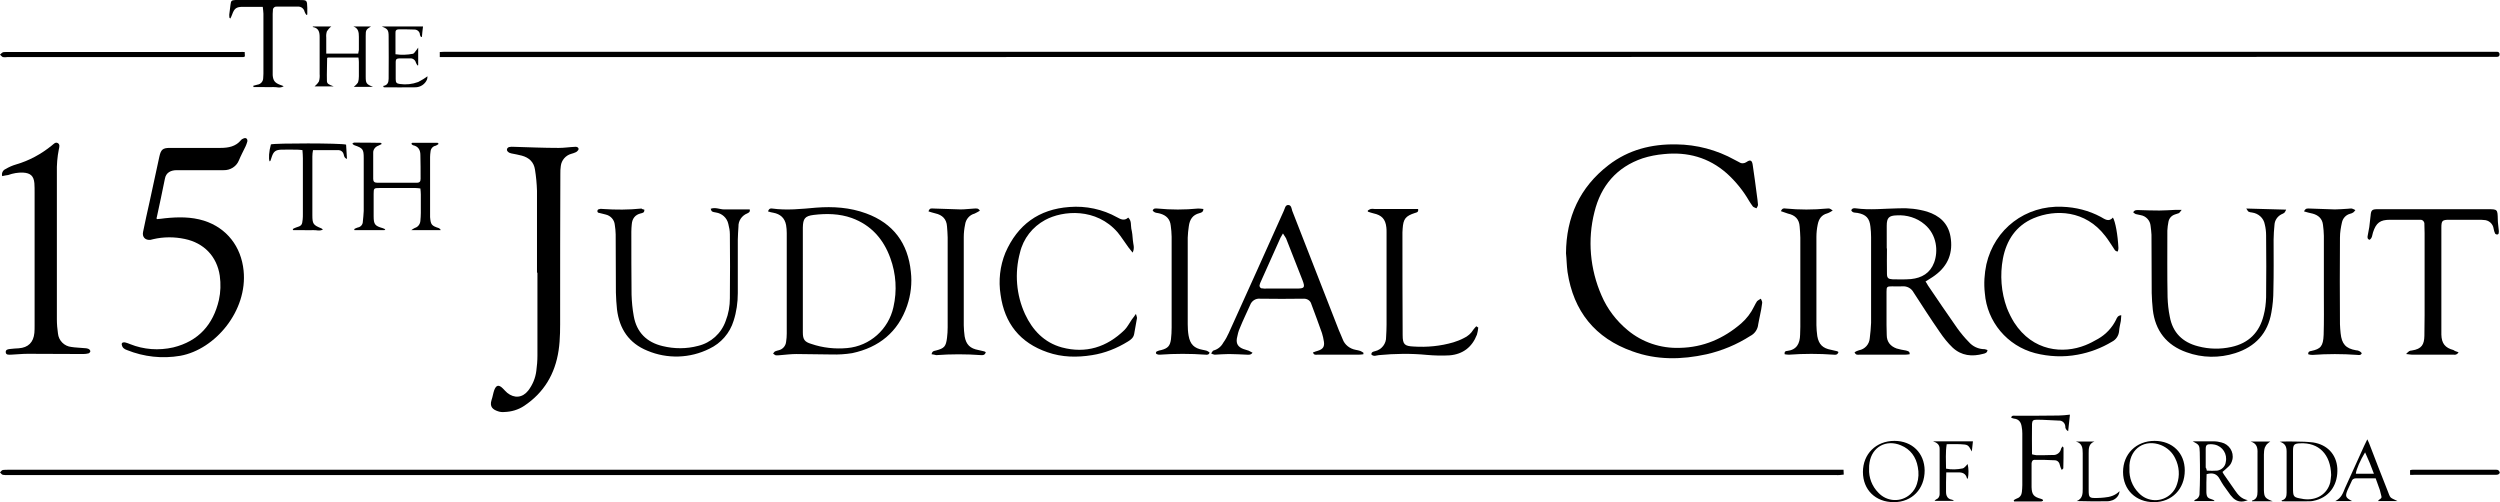 <?xml version="1.0" encoding="utf-8"?>
<!-- Generator: Adobe Illustrator 22.1.0, SVG Export Plug-In . SVG Version: 6.00 Build 0)  -->
<svg version="1.1" id="Layer_1" xmlns="http://www.w3.org/2000/svg" xmlns:xlink="http://www.w3.org/1999/xlink" x="0px" y="0px"
	 viewBox="0 0 1134.1 227.8" style="enable-background:new 0 0 1134.1 227.8;" xml:space="preserve">
<title>15th Circuit </title>
<path d="M199.5,25.9v-2.3c0.7,0,1.3-0.1,1.9-0.1s1,0,1.4,0h927.3c0.9,0,1.8,0,2.6,0c0.6-0.1,1.2,0.4,1.2,1c0,0.1,0,0.1,0,0.2
	c0,0.8-0.5,1.1-1.3,1.1s-1.8,0-2.6,0L199.5,25.9L199.5,25.9z"/>
<path d="M836.3,213.1c0,0.8,0.1,1.4,0.1,2.2c-0.7,0.1-1.3,0.1-1.9,0.2s-1.1,0-1.7,0H3.9c-0.9,0.1-1.8,0-2.6-0.1
	c-0.5-0.1-0.9-0.7-1.3-1.1c0.4-0.4,0.8-1,1.3-1.1c0.8-0.1,1.6-0.1,2.4-0.1L836.3,213.1L836.3,213.1z"/>
<path d="M710.4,114.9c0.1-16.4,6.2-29.9,19.3-40c9.1-7,19.5-9.6,30.8-9.4c9.2,0.1,18.3,2.5,26.4,7c0.7,0.4,1.4,0.7,2.1,1.1
	c1,0.7,2.3,0.6,3.3-0.1c1.7-1.2,2.5-0.8,2.8,1.3c0.7,4.6,1.3,9.2,1.9,13.8c0.2,1.4,0.4,2.9,0.5,4.3c0,0.5-0.4,1.1-0.7,1.6
	c-0.5-0.3-1.2-0.4-1.6-0.8c-0.6-0.8-1.2-1.7-1.7-2.5c-2.7-4.7-6.2-9-10.2-12.6c-8.2-7.2-17.8-9.8-28.5-8.7c-3.3,0.3-6.5,0.9-9.6,1.9
	c-11.8,4-19,12.5-21.9,24.4c-3.2,12.6-2,25.9,3.2,37.8c2.6,6.1,6.7,11.5,11.9,15.8c6.6,5.5,15,8.3,23.6,8
	c10.7-0.2,19.9-4.2,27.9-11.1c2.4-2.1,4.4-4.7,5.8-7.6c0.4-0.9,0.9-1.7,1.4-2.5c0.5-0.4,1.1-0.8,1.7-1.1c0.2,0.6,0.7,1.3,0.6,1.9
	c-0.2,1.9-0.6,3.8-1,5.7c-0.2,1.3-0.6,2.6-0.8,4c-0.2,2.3-1.6,4.3-3.6,5.3c-6.1,3.9-12.8,6.7-19.8,8.3c-11.3,2.5-22.6,2.7-33.6-1.3
	c-17-6-26.8-18.2-29.5-36C710.7,120.5,710.7,117.7,710.4,114.9z"/>
<path d="M71.2,99.4c1.2-0.1,2.4-0.2,3.7-0.4c5.9-0.6,11.8-0.7,17.6,1.1c10.4,3.3,16.9,11.8,18,22.6c1.9,18.2-12.8,35.8-28.7,38.7
	c-8.2,1.4-16.5,0.5-24.2-2.6c-0.6-0.2-1.2-0.5-1.6-0.9c-0.5-0.5-0.7-1.1-0.8-1.8c0.1-0.9,1.1-0.9,1.8-0.7c0.7,0.2,1.3,0.4,2,0.7
	c6.2,2.5,13,3,19.6,1.5c11.4-2.8,18.1-10.3,20.7-21.5c0.8-3.6,0.9-7.3,0.4-11c-1.3-8.8-7.2-14.9-15.9-16.7c-4.7-1-9.6-1-14.3,0.1
	c-0.4,0.1-0.8,0.2-1.2,0.3c-2.4,0.3-3.9-1.3-3.4-3.6c0.9-4.5,1.9-8.9,2.9-13.4c1.5-7,3-13.9,4.5-20.8c0.7-3.1,1.5-3.9,4.7-3.9
	c7.7,0,15.4,0,23,0c3.6,0,6.9-0.6,9.3-3.5c0.3-0.4,0.7-0.6,1.2-0.8c1.1-0.5,1.9,0.2,1.7,1.4c-0.2,0.8-0.5,1.5-0.8,2.2
	c-1,2.1-2.1,4.1-3,6.3c-1.1,2.8-3.9,4.6-7,4.5c-0.7,0-1.4,0-2.2,0c-6.3,0-12.6,0-19,0c-2.6,0-4.9,1-5.4,3.9
	c-1.2,5.9-2.4,11.7-3.7,17.6C70.9,98.9,71,99.1,71.2,99.4z"/>
<path d="M243.6,123.7c0-12.4,0-24.8,0-37.2c-0.1-3.2-0.4-6.4-0.9-9.5c-0.5-3.5-2.7-5.5-6-6.4c-1.6-0.4-3.1-0.7-4.7-1
	c-0.5-0.1-1.1-0.3-1.5-0.7c-0.6-0.4-0.7-1.2-0.3-1.7c0.2-0.3,0.5-0.4,0.8-0.5c0.7-0.1,1.4-0.2,2.1-0.1c6.8,0.2,13.6,0.5,20.4,0.5
	c2.5,0,4.9-0.4,7.4-0.5c1.2-0.1,1.9,0.7,1.4,1.5c-0.3,0.4-0.7,0.8-1.2,1c-0.6,0.3-1.3,0.5-2,0.7c-2.5,0.7-4.4,2.9-4.7,5.5
	c-0.2,1.2-0.2,2.4-0.2,3.6c-0.1,21.3-0.1,42.7-0.1,64.1c0,5.4,0.1,10.7-0.7,16c-1.6,10.6-6.6,19.1-15.6,25.1c-2.7,1.8-5.8,2.7-9,2.8
	c-1,0.1-1.9,0-2.8-0.3c-2.5-0.8-4-2.1-3-5.2c0.5-1.4,0.7-3,1.2-4.4c0.9-2.4,2.1-2.6,3.9-0.8c0.7,0.7,1.3,1.4,2,2
	c3.2,2.6,6.9,2.3,9.5-1c2-2.6,3.3-5.7,3.7-9c0.3-2.3,0.5-4.5,0.5-6.8c0-12.6,0-25.1,0-37.7H243.6z"/>
<path d="M866.3,160.7c-0.7,0.1-1.4,0.2-2.2,0.2c-6.9,0-13.7,0-20.6,0c-0.8,0-1.6,0.3-2.2-1.1c0.6-0.4,1.3-0.7,2-0.9
	c2.7-0.5,4.7-2.7,4.9-5.5c0.3-2.3,0.5-4.6,0.6-6.9c0-13,0-25.9,0-38.9c0-1.6-0.1-3.2-0.3-4.8c-0.4-3.8-2-5.5-5.8-6.2
	c-1-0.2-2.3,0.1-2.9-1.2c0.4-1,1.3-1,2-0.9c6.5,0.9,13.1,0.1,19.6,0c4.3-0.2,8.7,0.3,12.8,1.5c5.6,1.8,9.5,5.2,10.6,11.2
	c1.3,7.3-1,13.3-7,17.7c-1.3,1-2.8,1.8-4.3,2.8c0.4,0.6,0.8,1.2,1.1,1.8c4.4,6.5,8.8,13,13.3,19.4c1.6,2.2,3.3,4.3,5.2,6.2
	c1.8,2.1,4.4,3.3,7.2,3.3c0.4,0.1,0.9,0.2,1.3,0.4c-0.1,1.3-1.1,1.5-1.9,1.7c-5.1,1.4-9.9,0.9-13.9-2.8c-2.2-2.1-4.1-4.5-5.8-7
	c-4.1-5.9-8-12-11.9-18c-1-1.9-3-3-5.2-2.8c-1.5,0.1-3,0-4.6,0c-2.3,0-2.5,0.2-2.5,2.4c0,5,0,10.1,0,15.1c0,1.5,0.1,3,0.1,4.6
	c0,3.1,1.7,5.1,4.5,6.1c1.4,0.4,2.8,0.7,4.2,0.9C865.5,159.3,866.4,159.3,866.3,160.7z M855.9,112.7h0.1c0,3.8-0.1,7.7,0,11.5
	c0,1.9,0.6,2.4,2.5,2.5c2.8,0.1,5.6,0.1,8.4-0.1c4.9-0.5,8.7-2.7,10.5-7.5c1.9-5.1,1.3-12.6-4.3-17.3c-3.5-3-8.1-4.4-12.7-4.1
	c-3.5,0.1-4.5,1.1-4.5,4.7L855.9,112.7z"/>
<path d="M348.4,95.9c0.5-1.4,1.2-1.4,1.9-1.3c6.6,0.9,13.2,0.2,19.9-0.4c7.7-0.6,15.4-0.1,22.7,2.6c12.3,4.5,19,13.5,20.3,26.5
	c0.6,5.2,0,10.4-1.7,15.4c-4.1,11.9-12.7,18.9-24.9,21.5c-3.1,0.5-6.3,0.7-9.5,0.6c-5.3,0-10.6-0.2-15.8-0.2c-2.4,0-4.8,0.3-7.2,0.5
	c-0.7,0.1-1.4,0.1-2.1,0.1c-0.5-0.1-0.8-0.5-1.3-0.8c0.3-0.3,0.5-0.8,0.9-1c0.5-0.2,1.1-0.4,1.6-0.5c1.8-0.4,3.2-1.9,3.4-3.8
	c0.2-1.3,0.3-2.5,0.3-3.8c0-15.2,0-30.4,0-45.6c0-1.2-0.1-2.4-0.3-3.6c-0.6-3.2-2.6-5-5.8-5.6C350.1,96.4,349.3,96.2,348.4,95.9z
	 M364.2,126.8v24c0,3.2,0.8,4.3,3.8,5.2c5.2,1.8,10.8,2.4,16.3,1.9c10.3-0.9,18.8-8.5,21-18.6c1.7-7.4,1.2-15.1-1.4-22.2
	c-3.1-8.6-8.7-15-17.5-18.2c-5.6-2-11.5-2.1-17.3-1.4c-4,0.5-4.8,1.7-4.9,5.7C364.2,111.2,364.2,119,364.2,126.8z"/>
<path d="M1,79.9c-0.4-1.3,0.3-2.7,1.5-3.2c1.5-0.9,3.1-1.6,4.8-2.1c5.9-1.7,11.4-4.7,16.2-8.6c0.8-0.6,1.6-1.7,2.7-1.1
	s0.7,1.9,0.5,2.8c-0.7,3.5-1,7.1-0.9,10.7c0,22.2,0,44.3,0,66.5c0,2.2,0.2,4.3,0.5,6.4c0.3,3.2,2.9,5.8,6.1,6.1
	c1.8,0.3,3.6,0.3,5.5,0.5c0.8,0,1.6,0.1,2.3,0.4c0.4,0.2,0.7,0.6,0.8,1c-0.1,0.5-0.4,0.8-0.8,1c-0.8,0.2-1.6,0.3-2.4,0.3
	c-8.4,0-16.8-0.1-25.2-0.1c-2.6,0-5.1,0.3-7.7,0.4c-0.9,0-2.2,0.2-2.3-1.1s1.2-1.4,2.1-1.5c1.3-0.2,2.6-0.2,3.8-0.3
	c4.3-0.3,6.7-2.7,7.1-7c0.1-1.1,0.1-2.2,0.1-3.4c0-20.1,0-40.1,0-60.2c0-1.4,0-2.9-0.1-4.3c-0.3-3.3-1.8-4.6-5.1-4.8
	c-2.3-0.1-4.6,0.3-6.8,1.1C2.8,79.5,1.9,79.7,1,79.9z"/>
<path d="M618.5,160.7c-0.7,0.1-1.5,0.2-2.2,0.2c-6.2,0-12.5,0-18.7,0c-0.7,0-1.5,0.3-2-1c0.8-0.3,1.5-0.6,2.3-0.8
	c2.2-0.7,3-1.8,2.7-4c-0.2-1.4-0.5-2.7-0.9-4c-1.5-4.4-3.2-8.7-4.8-13.1c-0.4-1.6-1.9-2.6-3.6-2.5c-6.6,0.1-13.1,0.1-19.7,0
	c-2-0.2-3.8,1-4.5,2.9c-1.5,3.4-3.2,6.8-4.6,10.3c-0.7,1.5-1.1,3.2-1.4,4.8c-0.4,2.5,0.6,3.9,2.9,4.8c0.8,0.3,1.7,0.5,2.5,0.8
	c0.6,0.3,1.1,0.6,1.7,0.9c-0.8,1.1-1.7,0.9-2.5,0.9c-2.7-0.1-5.4-0.3-8.2-0.3c-2.1,0-4.3,0.2-6.5,0.3c-0.6-0.1-1.1-0.3-1.6-0.6
	c0.4-0.4,0.7-1.2,1.1-1.3c1.9-0.5,3.5-1.8,4.4-3.5c1-1.4,1.8-2.8,2.5-4.4c8.4-18.5,16.7-37,25-55.5c0.5-1,0.6-2.7,2.1-2.6
	c1.3,0.1,1.4,1.6,1.7,2.6c7.1,18.1,14.1,36.2,21.2,54.3c0.5,1.3,1.2,2.6,1.7,4c0.9,2.5,3.2,4.3,5.9,4.8c0.7,0.1,1.4,0.3,2.1,0.5
	c0.5,0.2,0.9,0.5,1.4,0.8L618.5,160.7z M582,105.9c-0.6,1-0.9,1.5-1.1,1.9c-3,6.7-6,13.4-9,20.1c-0.2,0.4-0.3,0.7-0.4,1.1
	c-0.3,0.6-0.1,1.3,0.5,1.7c0.1,0.1,0.3,0.1,0.5,0.1c0.7,0.1,1.4,0.2,2.1,0.1c4.5,0,9.1,0,13.7,0c3.5,0,3.8-0.5,2.6-3.7
	c-2.5-6.4-5-12.8-7.5-19.1C582.9,107.4,582.5,106.6,582,105.9z"/>
<path d="M292.3,95.1c0.1,1.5-0.9,1.5-1.6,1.7c-2.6,0.6-3.9,2.4-4.1,4.9c-0.1,1.1-0.2,2.2-0.2,3.4c0,9.5,0,19,0.1,28.5
	c0.1,3.3,0.4,6.5,1,9.8c1.3,7.4,5.9,11.9,13.1,13.6c5.3,1.3,10.9,1.3,16.1-0.1c5.8-1.4,10.5-5.6,12.5-11.3c1.3-3.3,1.9-6.8,1.9-10.3
	c0.1-9.7,0.1-19.3,0-29c0-1.6-0.3-3.2-0.7-4.7c-0.6-2.8-2.9-4.8-5.6-5.2c-0.6-0.1-1.3-0.2-1.8-0.5c-0.3-0.2-0.4-0.7-0.6-1.2
	c2.2-0.8,4.1,0.3,6.1,0.3s3.8,0,5.8,0s3.9,0,5.8,0c0.3,1.2-0.5,1.5-1.1,1.8c-2.5,1-4.1,3.4-4,6c-0.1,2-0.3,4-0.3,6
	c0,8.1,0,16.1,0,24.2c0,4.2-0.6,8.5-1.9,12.5c-1.7,5.6-5.7,10.2-11,12.7c-8.8,4.4-19.1,4.7-28.1,0.9c-8.4-3.4-12.7-9.9-13.8-18.7
	c-0.3-2.5-0.4-5.1-0.5-7.7c-0.1-8.8,0-17.6-0.1-26.4c0-1.4-0.2-2.9-0.4-4.3c-0.2-2.3-1.9-4.2-4.2-4.7c-0.9-0.3-1.9-0.4-2.8-0.7
	c-0.5,0-0.9-0.3-0.9-0.8c0-0.5,0.3-0.9,0.8-0.9l0,0c0.5-0.2,1.1-0.2,1.7-0.1c5.8,0.4,11.7,0.4,17.5-0.2
	C291.3,94.9,291.8,95,292.3,95.1z"/>
<path d="M1019,94.6l18.1,0.5c-0.2,0.5-0.5,1-0.8,1.4c-0.4,0.3-0.8,0.5-1.3,0.7c-1.8,0.9-3.1,2.7-3.2,4.8c-0.2,2.2-0.4,4.5-0.4,6.7
	c0,7.7,0.1,15.4-0.1,23c0,3.4-0.3,6.7-0.9,10c-1.6,9.5-7.3,15.6-16.4,18.5c-7.2,2.3-15,2.2-22.1-0.4c-9.1-3.2-14.2-9.8-15.3-19.3
	c-0.3-2.5-0.4-5.1-0.5-7.6c-0.1-8.8,0-17.6-0.1-26.4c-0.1-1.4-0.2-2.7-0.4-4c-0.2-2.5-2.1-4.5-4.5-4.9c-0.8-0.2-1.6-0.3-2.3-0.5
	c-0.4-0.2-0.8-0.5-1.1-0.8c0.7-1.2,1.7-1,2.6-1c3.1,0.1,6.2,0.2,9.3,0.2c2.4,0,4.8-0.2,7.2-0.3c0.8,0,1.5,0,2.9,0
	c-0.7,0.8-0.9,1.3-1.3,1.5c-0.6,0.2-1.2,0.4-1.8,0.6c-1.5,0.5-2.6,1.7-2.9,3.3c-0.3,1.3-0.4,2.7-0.5,4c0,10.1-0.1,20.1,0.1,30.2
	c0.1,3,0.4,5.9,1,8.8c1.3,7.3,5.8,11.7,12.9,13.5c4.9,1.3,10,1.4,15,0.3c7.9-1.7,12.8-6.6,14.7-14.4c0.7-2.6,1-5.3,1.1-8.1
	c0.1-9.4,0.1-18.7,0-28.1c0-1.7-0.2-3.4-0.6-5c-0.5-2.9-2.9-5-5.8-5.4c-0.6,0-1.1-0.2-1.6-0.4C1019.7,95.8,1019.5,95.3,1019,94.6z"
	/>
<path d="M1115.3,159.8c-0.4,0.8-1.3,1.3-2.2,1.1c-6.3,0-12.6,0-18.9,0c-0.7,0-1.4-0.2-2.7-0.3c0.4-0.5,0.9-0.9,1.4-1.3
	c0.4-0.2,0.8-0.3,1.2-0.3c4.6-0.7,5.6-2.8,5.7-6.6c0-3.1,0.1-6.2,0.1-9.4c0-12.4,0-24.8,0-37.2c0-1.4-0.1-2.7-0.1-4.1
	c0.1-1-0.6-1.9-1.6-2c-0.1,0-0.2,0-0.3,0c-0.4,0-0.8,0-1.2,0c-4.2,0-8.3,0-12.5,0c-4.5,0-6.3,1.4-7.7,5.7c-0.4,1.2-0.3,2.6-1.6,3.4
	c-1-0.4-1-1.1-0.8-2c0.2-1.3,0.5-2.5,0.7-3.8c0.2-1.7,0.4-3.5,0.6-5.2c0.2-2.4,0.6-2.9,3.1-2.9h49.9c4.6,0,4.6,0,4.7,4.7
	c0,1.5,0.3,3,0.4,4.5c0.1,0.6,0.1,1.1,0,1.7c0,0.3-0.4,0.6-0.6,0.6c-0.4,0-0.7-0.1-1-0.4c-0.3-0.7-0.6-1.5-0.7-2.3
	c-0.3-2.2-2.2-3.9-4.5-3.9c-0.7-0.1-1.4-0.1-2.2-0.1c-4.5,0-8.9,0-13.4,0c-3.2,0-3.6,0.4-3.6,3.6c0,13.9,0,27.8,0,41.8
	c0,2.2,0,4.5,0,6.7c0.1,4,1.7,6,5.5,7C1113.5,159.2,1114.3,159.5,1115.3,159.8z"/>
<path d="M513.8,114.6c-0.8-1-1.4-1.7-1.9-2.4c-1.7-2.3-3.1-4.6-4.9-6.8c-9.7-11.2-24.8-10-32.9-5.6c-5.7,3.1-9.9,8.4-11.4,14.8
	c-2.5,9.3-1.7,19.2,2.3,27.9c3.4,7.3,8.7,12.9,16.7,15.1c10.9,2.9,20.4-0.1,28.4-7.9c1.3-1.3,2.2-3.1,3.3-4.7
	c0.5-0.7,1.1-1.4,1.9-2.6c0.2,0.6,0.4,1.2,0.5,1.8c-0.4,2.4-0.9,4.9-1.3,7.3c-0.3,1.7-1.5,2.6-2.8,3.4c-5,3.1-10.5,5.3-16.3,6.2
	c-6.8,1.1-13.6,1-20.2-1.3c-12.5-4.3-19.5-13.1-21.3-26.1c-1-6.4-0.3-13,2.2-19.1c5.5-12.6,15.1-19.7,29-20.7
	c7.5-0.6,15.1,1,21.7,4.7c1.6,0.9,3.3,1.7,5,0.1c1.6,1.5,1.1,3.4,1.4,5c0.4,1.7,0.6,3.5,0.7,5.2C514,110.7,514.9,112.4,513.8,114.6z
	"/>
<path d="M962.3,143c-0.1,1-0.1,1.8-0.2,2.6c-0.3,1.6-0.7,3.1-0.8,4.7c-0.2,2-1.4,3.8-3.2,4.7c-4.8,2.9-10.1,4.9-15.6,5.9
	c-6.4,1.2-13,0.9-19.3-0.7c-12.6-3.3-21.8-14.2-22.8-27.2c-0.5-4.4-0.2-8.8,0.7-13.1c3.7-16.1,17.8-26.8,34.4-26.1
	c6.1,0.2,12.1,1.7,17.5,4.6c1.8,1,3.6,2.5,5.5,0.3c1.1,1.8,2.2,7.7,2.5,13.8c0,0.5-0.1,1.1-0.3,1.6c-1.3-0.1-1.5-1-2-1.7
	c-1.3-1.9-2.4-3.8-3.8-5.5c-8.9-11.5-22.4-12.1-32.4-7.9c-8,3.4-12.3,10-13.9,18.3c-1.4,7.5-0.8,15.3,1.8,22.4
	c0.9,2.3,2,4.5,3.3,6.6c8.5,13.2,22.3,14.3,32.3,10.3c2-0.8,3.9-1.8,5.8-2.9c3.5-2,6.3-5,8.1-8.6C960.3,144.2,960.7,143.1,962.3,143
	z"/>
<path d="M670.6,148.6c-0.1,1.1-0.3,2.1-0.6,3.2c-2.2,5.7-6.4,8.9-12.4,9.4c-3.4,0.2-6.9,0.1-10.3-0.2c-7.2-0.7-14.5-0.6-21.8,0.1
	c-1.1,0.1-2.3,0.8-3.4-0.3c0-1.2,1-1.3,1.7-1.5c3-0.7,5.1-3.4,5-6.5c0.1-1.8,0.2-3.7,0.2-5.5c0-14,0-28,0-42c0-0.7,0-1.4-0.1-2.2
	c-0.4-3.7-2.1-5.5-5.8-6.3c-0.9-0.2-1.7-0.5-2.6-0.8v-0.5c0.4-0.3,0.8-0.5,1.3-0.7c0.6-0.1,1.1-0.1,1.7,0H641h2.3
	c0.3,1.5-0.7,1.6-1.4,1.8c-4.3,1.4-5.3,2.7-5.6,7.1c0,0.5-0.1,1.1-0.1,1.7c0,15.5,0,31,0.1,46.6c0,4.3,0.9,5,5,5.2
	c6.1,0.4,12.2-0.2,18-1.9c1.6-0.5,3.2-1.1,4.7-1.9c1.8-0.8,3.4-2.2,4.4-3.9c0.4-0.5,0.8-1,1.3-1.5L670.6,148.6z"/>
<path d="M1045.2,95.9c0.7-1.6,1.7-1.3,2.5-1.3c3.8,0.1,7.7,0.3,11.5,0.4c1.9,0,3.8-0.2,5.8-0.3c0.6-0.1,1.3-0.1,1.9-0.1
	c0.5,0.2,1.1,0.4,1.6,0.7c-0.3,0.4-0.6,0.8-1,1.1c-0.5,0.3-1,0.5-1.5,0.6c-1.8,0.5-3.2,2-3.6,3.9c-0.5,2.2-0.9,4.5-0.9,6.9
	c-0.1,13.1-0.1,26.2,0,39.3c0,1.4,0.2,2.7,0.3,4.1c0.5,4.8,2.3,6.9,7,7.7c1,0,2,0.5,2.6,1.3c-0.4,1-1.2,0.9-2,0.8
	c-6.8-0.5-13.6-0.5-20.4,0c-0.7,0-1.3-0.1-1.9-0.3c-0.1-1.3,0.8-1.4,1.4-1.5c4.2-0.9,5.4-2.1,5.6-7.3c0.2-6.2,0.1-12.3,0.1-18.5
	c0-8.8,0-17.6,0-26.4c0-1.7-0.2-3.3-0.4-5c-0.3-2.8-2.1-4.4-4.7-5.1C1047.7,96.6,1046.5,96.3,1045.2,95.9z"/>
<path d="M422.6,160.7c0.3-1.6,1.3-1.5,2-1.7c3.8-1,4.5-1.8,5-5.7c0.2-1.6,0.3-3.2,0.3-4.8c0-13.6,0-27.2,0-40.8c0-1.7-0.2-3.3-0.3-5
	c-0.2-3.3-2.1-5.2-5.3-5.9c-1-0.2-2-0.6-3.1-0.9c0.5-1.7,1.5-1.3,2.4-1.3c4.1,0.1,8.1,0.3,12.2,0.4c2.1,0,4.1-0.3,6.2-0.4
	c0.8,0,1.8-0.3,2.5,1c-0.8,0.5-1.6,0.9-2.4,1.3c-2.3,0.6-4,2.6-4.3,5c-0.4,1.9-0.6,3.8-0.6,5.7c0,13.3,0,26.7,0,40
	c0,1.7,0.2,3.3,0.4,5c0.7,3.8,2.5,5.5,6.3,6.2c0.9,0.2,1.7,0.4,2.6,0.6c0.2,0.1,0.5,0.2,0.7,0.4c-0.5,1.4-1.3,1.3-2.1,1.3
	c-6.8-0.5-13.6-0.5-20.4,0C424,160.9,423.3,160.8,422.6,160.7z"/>
<path d="M522.9,95.5c0.5-1.2,1.4-0.9,2.2-0.9c6.1,0.6,12.3,0.6,18.4,0c0.8,0,1.6,0.1,2.4,0.2c0,1.5-1.1,1.7-1.8,1.9
	c-3.1,0.8-4.4,2.9-4.8,5.9c-0.3,1.7-0.4,3.5-0.5,5.2c0,13.1,0,26.2,0,39.3c0,1.8,0.1,3.5,0.4,5.2c0.7,3.9,2.5,5.7,6.4,6.4
	c1.9,0.4,1.9,0.3,3.1,1.2c-0.2,1-1,1.1-1.8,1c-6.9-0.5-13.9-0.5-20.8,0c-0.4,0-0.8,0-1.2-0.2c-0.4-0.1-0.6-0.5-0.5-0.8
	c0-0.2,0.2-0.4,0.4-0.5c0.6-0.3,1.3-0.5,2-0.6c3-0.8,4-1.9,4.4-4.9c0.2-1.7,0.3-3.5,0.3-5.3c0-13.7,0-27.5,0-41.2
	c0-1.7-0.2-3.4-0.4-5c-0.3-3-2-4.7-4.8-5.5C525.2,96.5,523.8,96.8,522.9,95.5z"/>
<path d="M807.9,95.8c0.6-1.5,1.5-1.3,2.2-1.2c6.2,0.6,12.5,0.6,18.7,0c1.2-0.1,1.2-0.1,2.6,0.9c-0.8,0.5-1.6,1-2.5,1.3
	c-2.6,0.7-3.8,2.5-4.3,5c-0.4,1.9-0.6,3.8-0.6,5.7c0,13.3,0,26.7,0,40c0,1.7,0.2,3.3,0.4,5c0.7,3.8,2.5,5.5,6.3,6.2
	c0.9,0.2,1.7,0.4,2.6,0.6c0.3,0.1,0.5,0.2,0.7,0.4c-0.4,1.3-1.3,1.3-2.1,1.2c-6.8-0.5-13.6-0.5-20.4,0c-0.6,0-1.3-0.1-1.9-0.2
	c-0.2-1.2,0.4-1.5,1.1-1.5c4.4-0.5,5.8-3.4,5.9-7.3c0-1.2,0.1-2.4,0.1-3.6c0-13.5,0-27,0-40.5c0-1.7-0.2-3.3-0.3-5
	c-0.2-3.3-2-5.2-5.3-5.9C810.1,96.6,809.1,96.2,807.9,95.8z"/>
<path d="M174.4,104.4h-13.6l-0.1-0.5c0.5-0.3,1-0.5,1.6-0.7c1.3-0.2,2.3-1.3,2.3-2.7c0.2-1.6,0.3-3.2,0.4-4.8c0-8,0-16,0-24
	c0-4-0.4-4.5-4.2-5.8c-0.4-0.2-0.7-0.4-1-0.7c0.4-0.2,0.6-0.5,0.7-0.5c4.1,0,8.1,0,12.2,0.1c0.1,0,0.2,0.2,0.5,0.5
	c-0.6,0.3-1.1,0.6-1.6,0.8c-1.4,0.5-2.4,1.8-2.3,3.3c0,3.9,0,7.8,0,11.8c0,1.2,0.6,1.7,1.8,1.7c6,0,12,0,18,0c1.3,0,1.7-0.6,1.7-1.8
	c0-3.6,0-7.2-0.1-10.8c0-2.2-0.9-3.9-3.3-4.4c-0.2-0.1-0.4-0.2-0.6-0.4c-0.1-0.1-0.1-0.3-0.1-0.4c-0.1-0.1,0.2-0.3,0.3-0.3
	c3.8,0,7.7,0,11.5,0c0.1,0,0.2,0.2,0.5,0.5c-0.4,0.3-0.9,0.6-1.3,0.8c-1.3,0.2-2.3,1.3-2.4,2.7c-0.1,0.8-0.2,1.6-0.2,2.4
	c0,8.6,0,17.3,0,25.9c0,0.5,0,1,0,1.4c0.3,3.4,0.6,3.9,4,5c0.4,0.2,0.7,0.5,0.8,0.9h-13.3c0.5-0.4,1-0.7,1.6-1
	c1.4-0.4,2.4-1.7,2.5-3.2c0.1-1.2,0.2-2.4,0.2-3.6c0-2.8,0-5.6,0-8.4c0-0.9-0.1-1.7-0.2-2.7c-0.8-0.1-1.5-0.2-2.2-0.2
	c-5.4,0-10.9,0-16.3,0c-2.6,0-2.7,0.1-2.7,2.7c0,3.4,0,6.7,0,10.1c0,3.7,0.6,4.4,4.1,5.4c0.4,0.2,0.8,0.3,1.2,0.5L174.4,104.4z"/>
<path d="M104.1,8.1c-0.1-0.5-0.1-1-0.1-1.5c0.2-1.6,0.4-3.2,0.6-4.7s0.4-1.8,2.2-1.9c3.2,0,6.4,0,9.6,0h19.2c3.7,0,3.7,0,3.8,3.6
	c0,1,0,2,0,3L139,6.8c-0.3-0.4-0.6-0.9-0.8-1.4c-0.3-1.5-1.6-2.5-3.1-2.4c-3.2,0-6.4,0-9.6,0c-0.8-0.1-1.6,0.5-1.7,1.3
	c0,0.1,0,0.2,0,0.3c0,0.6-0.1,1.1-0.1,1.7v26.4c0,0.5,0,1,0,1.4c0.2,2.5,1,3.5,3.4,4.4c0.4,0.1,0.8,0.3,1.6,0.6
	c-1.7,1.1-3.2,0.3-4.6,0.4c-1.6,0.1-3.2,0-4.8,0H115l-0.1-0.6l1.9-0.5c1.5-0.2,2.6-1.5,2.6-3c0-0.6,0.1-1.3,0.1-1.9
	c0-9.1,0-18.2,0-27.3c0-0.9-0.2-1.9-0.3-3.1h-3.7c-1.8,0-3.5,0-5.3,0c-3,0-3.9,0.7-4.9,3.5c-0.2,0.6-0.5,1.2-0.8,1.8L104.1,8.1z"/>
<path d="M157,65.6l0.4,6.5c-1.3-0.5-1.3-1.4-1.5-2.1c-0.2-1-1.1-1.8-2.2-1.9c-3.8,0-7.7,0-11.7,0c-0.2,1-0.3,1.9-0.3,2.9
	c0,8.9,0,17.8,0,26.6c0,4,0.4,4.5,4.1,6c0.2,0.2,0.5,0.3,0.7,0.5c-1.5,0.9-3,0.2-4.4,0.3c-1.4,0.1-3,0-4.6,0H133l-0.2-0.5
	c0.5-0.3,1-0.5,1.5-0.7c2.4-0.7,2.8-1.1,3-3.6c0.1-0.8,0.1-1.6,0.1-2.4c0-8.5,0-16.9,0-25.4c0-1.2-0.1-2.4-0.2-3.7
	c-0.9-0.1-1.6-0.2-2.3-0.2c-2.5,0-5-0.1-7.4,0s-3.4,0.8-4.2,3.2c-0.2,0.6-0.4,1.2-0.6,1.8c0,0.1-0.2,0.2-0.4,0.3
	c-0.5-1.2-0.3-4.5,0.6-7.7C124.9,64.9,154.5,64.9,157,65.6z"/>
<path d="M926.8,227.2c-0.3,0.1-0.5,0.2-0.8,0.3c-4.1,0-8.2,0-12.3,0l-0.2-0.6c0.5-0.3,1-0.6,1.5-0.8c1.3-0.4,2.1-1.6,2.2-2.9
	c0.1-1,0.2-2.1,0.2-3.1c0-7.8,0-15.7,0-23.5c0-1-0.1-2.1-0.3-3.1c-0.3-2-1.3-3.4-3.5-3.6c-0.4-0.1-0.9-0.2-1.3-0.5
	c0.5-1.1,1.2-0.8,1.9-0.8c6.5,0,13.1,0,19.7-0.1c1.6,0,3.2-0.2,5.1-0.4c-0.3,2.5-0.5,4.8-0.8,7.5c-0.8-0.4-1.4-1.3-1.3-2.2
	c-0.1-1.5-1.4-2.7-2.9-2.6c0,0,0,0,0,0c-3.3-0.1-6.7-0.4-10-0.4c-1.7,0-2.1,0.4-2.2,1.9c-0.1,4.5,0,9.1,0,13.8
	c0.7,0.2,1.3,0.3,2,0.4c2.5,0,5,0,7.4-0.1c1.8,0.2,3.5-1.1,3.8-2.9c0.2-0.4,0.4-0.7,0.6-1c0.3,0.3,0.5,0.5,0.5,0.6
	c0,3.1,0,6.2-0.1,9.3c0,0.2-0.3,0.3-0.7,0.8c-0.4-0.7-0.7-1.5-0.9-2.3c-0.2-1.2-1.1-2.1-2.3-2.1c-3-0.2-6.1-0.2-9.1-0.2
	c-1,0-1.3,0.7-1.4,1.6c0,1.4,0,2.9,0,4.3c0,2.2,0,4.3,0,6.5c0.1,3.4,1,4.4,4.3,5.3c0.3,0.1,0.6,0.2,0.8,0.4L926.8,227.2z"/>
<path d="M111,23.6l0.1,2c-0.2,0.1-0.5,0.2-0.7,0.3c-0.7,0-1.4,0-2.1,0H3.2C2.6,26,1.9,26,1.3,25.9c-0.5-0.2-0.9-0.8-1.3-1.1
	c0.4-0.4,0.8-0.8,1.3-1.1c0.5-0.1,0.9-0.1,1.4-0.1h106C109.5,23.5,110.2,23.6,111,23.6z"/>
<path d="M141.9,12h8.4c-0.8,0.6-1.5,1.4-2,2.2c-0.3,0.9-0.4,1.9-0.3,2.8c0,2.4,0,4.8,0,7.3h14.5c0.1-0.5,0.2-1,0.3-1.6c0-2,0-4,0-6
	s-0.2-3.9-2.5-4.7h8c-2.3,1.4-2.4,1.7-2.4,4.3c0,6.2,0,12.3,0,18.5c0,3,0.3,3.4,3.3,4.6h-8.7c0.7-0.6,1.4-1.2,1.9-2
	c0.3-0.9,0.4-1.9,0.4-2.8c0-2.2,0-4.3,0-6.5c0-0.7-0.1-1.3-0.2-2h-13.9c-0.1,0.1-0.3,0.2-0.3,0.3c0,3.4-0.2,6.8-0.1,10.2
	c0,1.4,0.7,1.7,3.1,2.6h-8.7c0.8-0.7,1.5-1.4,2-2.3c0.3-1.1,0.4-2.2,0.3-3.3c0-5.6,0-11.2,0-16.8c0-2.2-0.4-4-2.9-4.5
	C141.9,12.4,141.9,12.2,141.9,12z"/>
<path d="M994.7,200.2c3.2,0,6.3,0,9.5,0c1.2,0,2.4,0.2,3.5,0.5c3.5,0.8,5.8,4.3,5,7.8c-0.3,1.2-0.8,2.3-1.7,3.1
	c-0.9,0.9-1.9,1.7-2.8,2.5c0.3,0.5,0.5,1,0.9,1.5c1.6,2.3,3.2,4.6,4.8,6.9c1.4,2,2.8,3.8,5.8,4.4c-2.8,1.1-4.8,0.7-6.6-0.9
	c-0.9-0.9-1.7-1.9-2.4-3c-1.4-1.8-2.6-3.6-3.7-5.6c-1.3-2.5-3.2-3.1-6-2.3c0,1.2-0.1,2.5-0.1,3.9s0,2.9,0,4.3
	c0.1,2.2,0.6,2.7,2.7,3.3c0.4,0.1,0.8,0.3,1,0.7h-9.3c0.2-0.2,0.3-0.5,0.5-0.6c1.3-0.4,2.1-1.7,2-3c0.1-2.4,0.2-4.8,0.2-7.2
	c0-3.8,0-7.5-0.1-11.3C997.8,201.9,997.7,201.8,994.7,200.2z M1001.1,213.5c1.6,0.1,3.2,0.1,4.7,0c2-0.3,3.7-1.9,3.9-3.9
	c0.8-3.6-1.4-7.1-5-7.9c-0.6-0.1-1.2-0.2-1.8-0.2c-1.8,0-2.3,0.4-2.3,2.2c0,2.8,0,5.6,0,8.4C1000.9,212.5,1001,213,1001.1,213.5
	L1001.1,213.5z"/>
<path d="M1035,227c2-0.4,2.3-1.9,2.3-3.5c0-6.2,0-12.5,0-18.7c0-2.2-0.7-3.7-3.1-4.4c0.4,0,0.8-0.1,1.2-0.1c2,0,4-0.1,6,0
	c2.6,0,5.3,0.1,7.9,0.4c6.5,1,10.6,5.5,11,11.7c0.4,7.1-3.2,12.7-9.6,14.5c-1,0.3-2,0.5-3.1,0.5c-4.1,0.1-8.3,0-12.4,0
	C1035.1,227.3,1035.1,227.2,1035,227z M1057.5,215.5c-0.2-9.5-5.7-14.8-14-14.4c-2.8,0.1-3.3,0.6-3.3,3.5c0,5.5,0,11,0,16.5
	c0,4.4,0.1,4.5,4.3,5.2c0.2,0,0.3,0.1,0.5,0.1c5.9,0.8,10.8-2.3,12.1-7.6C1057.3,217.7,1057.4,216.6,1057.5,215.5z"/>
<path d="M873.1,213.4c0,8.4-5.7,14.4-14,14.4s-14-5.6-14-13.7s5.9-14.1,14.3-14.1C867.4,200,873,205.5,873.1,213.4z M847.9,212.6
	c-0.2,4,1.3,8,4.2,10.9c3.9,4.2,10.4,4.5,14.6,0.6c1.4-1.3,2.4-2.9,2.9-4.6c0.8-2.4,0.9-5.1,0.4-7.6c-0.8-4.6-3.3-8.1-7.7-9.9
	c-6.7-2.8-13.1,0.8-14.2,7.8C847.9,210.7,847.9,211.7,847.9,212.6z"/>
<path d="M991.1,213.4c0,8.4-5.8,14.4-14,14.4s-14-5.6-14-13.7s5.9-14.1,14.3-14.1C985.5,200,991.1,205.5,991.1,213.4z M966,212.7
	c-0.2,4,1.3,8,4.2,10.9c3.9,4.2,10.4,4.4,14.6,0.5c1.3-1.2,2.3-2.8,2.8-4.5c1.3-3.8,1-8-0.8-11.6c-1.3-2.8-3.6-4.9-6.5-6.1
	c-7.2-2.8-13.8,1.4-14.3,9.1C966,211.6,966,212.2,966,212.7z"/>
<path d="M173.8,39c2-0.3,2.5-1.6,2.5-3.3c0-6.4,0.1-12.8,0-19.2c0-3-0.5-3.4-3.1-4.5h18.7c-0.2,1.6-0.4,3.2-0.5,4.7l-0.4,0.1
	c-0.2-0.3-0.4-0.6-0.5-1c0-1.3-1.1-2.4-2.5-2.4c0,0,0,0-0.1,0c-2.3-0.1-4.6-0.1-7-0.1c-1.1,0-1.6,0.6-1.5,1.7v9.6
	c2.6,0.4,5.3,0.3,7.9-0.2c0.5-0.1,0.9-0.8,1.3-1.3c0.4-0.4,0.5-0.7,1.1-1.5v8l-0.3,0.1c-0.3-0.4-0.5-0.8-0.7-1.2
	c-0.3-1.3-1.5-2.2-2.8-2c-1.6,0-3.2,0-4.8,0c-1.1,0-1.6,0.4-1.6,1.5c0,2.6,0,5.3,0,7.9c0,1.6,0.4,2,1.9,2.2c2.8,0.4,5.6,0.1,8.3-0.9
	c1.5-0.8,2.9-1.6,4.2-2.6c0,0.5,0,1-0.2,1.5c-0.9,2.1-3,3.5-5.3,3.5c-4.8,0.1-9.5,0-14.3,0L173.8,39z"/>
<path d="M1073.9,199.3c0.5,1.1,0.9,1.8,1.1,2.5c2.6,6.8,5.2,13.5,7.9,20.3c1.7,4.2,0.8,3.3,4.7,5.2h-8.8c0.3-0.9,1.9-1,1.5-2.2
	c-0.3-0.9-0.4-1.9-0.7-2.8c-0.6-1.7-1.2-3.4-1.9-5.3h-9.1c-0.8,0-1.6,0.5-1.8,1.3c-0.6,1.4-1.3,2.7-1.9,4.1
	c-1.1,2.7-0.9,3.4,2.1,4.9h-7.6c2.8-1.4,3.5-3.7,4.4-5.9c2.9-6.4,5.8-12.8,8.7-19.2C1072.9,201.3,1073.3,200.6,1073.9,199.3z
	 M1076.9,214.9c-1.2-3.3-2.5-6.5-4-9.7c-2,3.2-4.1,7.9-4.2,9.7H1076.9z"/>
<path d="M894.5,204.8c-1.7-3.1-1.7-3.1-5.3-3.3c-2-0.1-3.9,0-6.1,0c-0.6,3.8-0.3,7.4-0.3,11.1c2.5,0.5,5,0.4,7.5-0.1
	c0.9-0.2,1.6-1.3,2.3-2c0.5,2.2,0.5,4.4,0.1,6.6c-0.1,0-0.4,0-0.4-0.1c-0.5-2.2-2.1-2.8-4.1-2.7c-1.7,0-3.3,0-5.3,0
	c0,1.7-0.1,3.1-0.1,4.5s0,2.9,0,4.3c0,1.9,0.7,3.3,2.8,3.6c0.2,0,0.3,0.2,0.8,0.5h-8.8c0.3-0.3,0.5-0.6,0.8-0.7
	c0.9-0.3,1.5-1.3,1.5-2.3c0-6.9,0-13.7,0-20.6c0-1.9-1.2-2.8-3-3.4H895C894.8,201.9,894.7,203.3,894.5,204.8z"/>
<path d="M961.5,222.8c-0.1,1.9-1.4,3.4-3.1,4.1c-0.8,0.3-1.7,0.5-2.6,0.5c-4.5,0.1-9,0-13.7-0.1c2.7-1.1,2.7-3.4,2.7-5.6
	c0-5.4,0-10.7,0-16.1c0-2.4-0.2-4.5-3.1-5.3h8.4c-2.6,1-2.6,3.1-2.6,5.3c0,5.5,0,11,0,16.5c0,3.7,0.2,3.9,4,3.8c1,0,2.1-0.1,3.1-0.2
	C957.1,225.5,959.6,224.8,961.5,222.8z"/>
<path d="M1093.3,215.4v-2.1c0.4-0.1,0.7-0.2,1.1-0.2c5.8,0,11.7,0,17.5,0h19.4c0.6-0.1,1.3,0,1.9,0.1c0.4,0.3,0.7,0.7,0.8,1.2
	c0,0.3-0.5,0.8-0.9,0.9c-0.5,0.1-0.9,0.1-1.4,0.1h-36.7C1094.5,215.5,1094,215.4,1093.3,215.4z"/>
<path d="M1021,200.3h8.9c-0.4,0.3-0.8,0.5-1.2,0.9c-0.6,0.5-1,1.2-1.3,1.9c-0.3,1-0.4,2-0.4,3.1c0,5.1,0,10.2,0,15.4v0.7
	c0.1,3.2,0.5,3.8,4,5.1h-9.4c0-0.1,0-0.2,0-0.3c2.2-0.6,2.5-2.2,2.5-4.1c0-5.8,0-11.5,0-17.3C1024.2,203.2,1023.9,201.2,1021,200.3z
	"/>
</svg>

